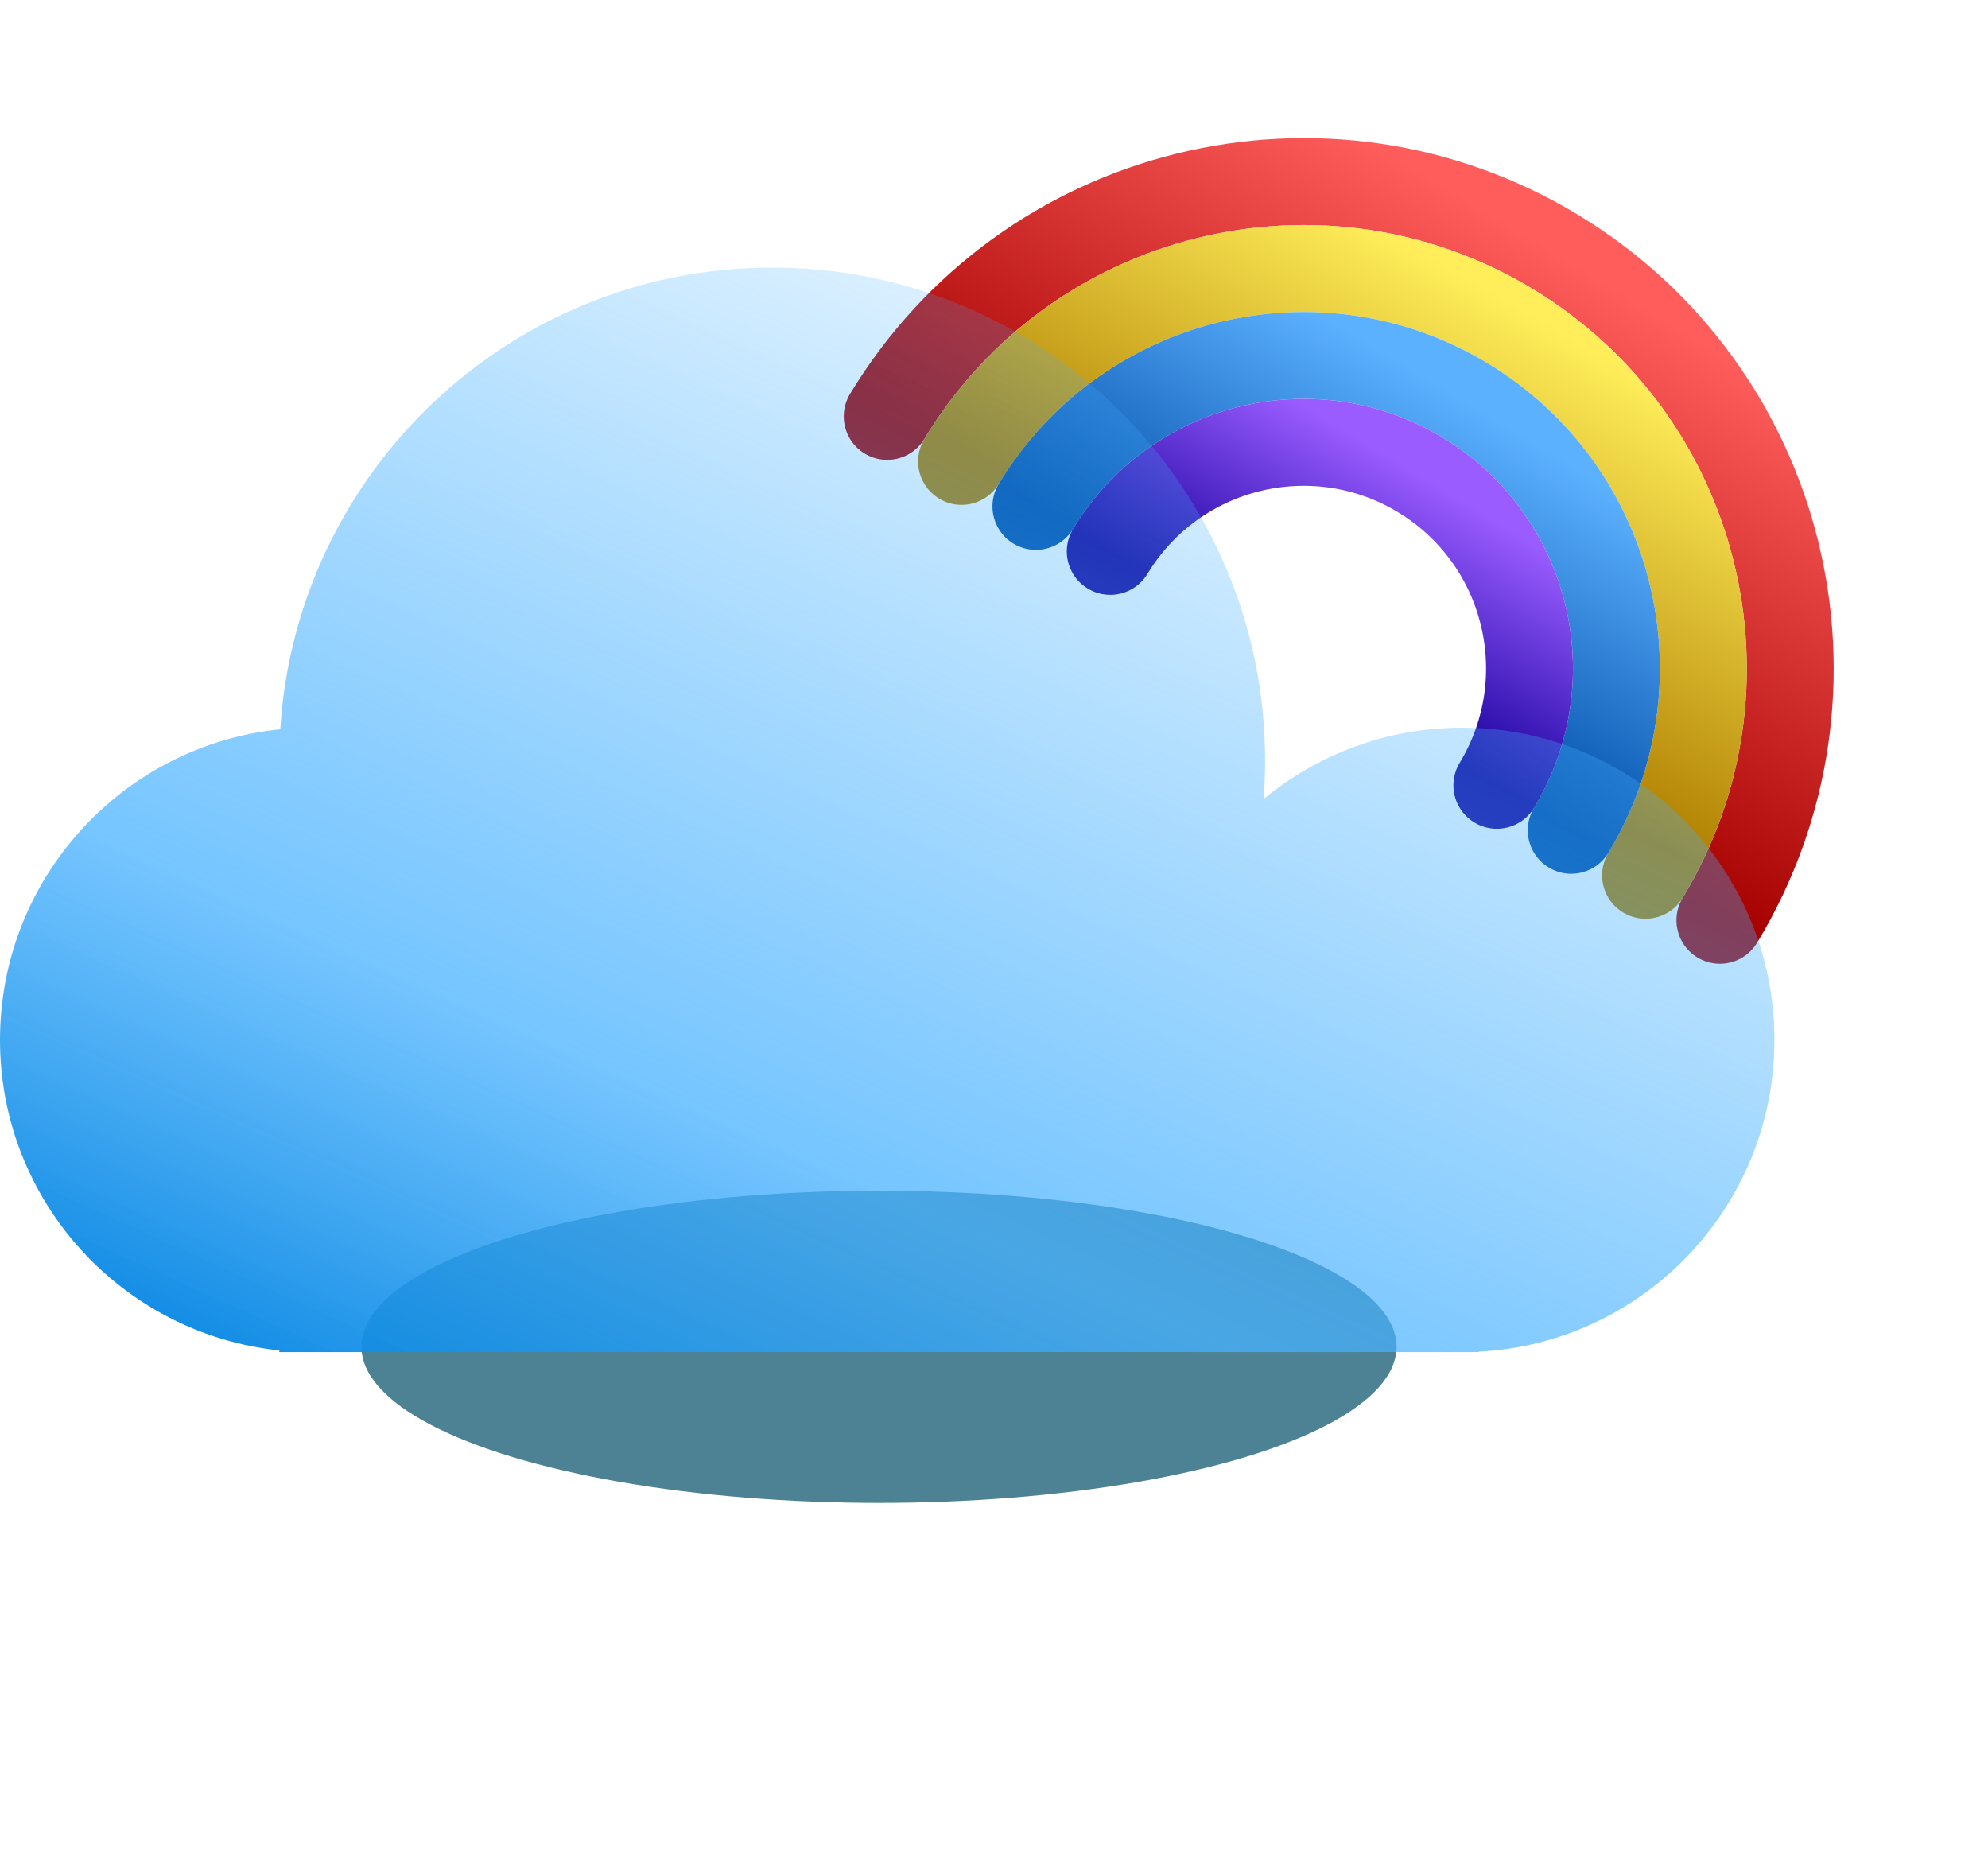 <svg width="121" height="114" viewBox="0 0 121 114" fill="none" xmlns="http://www.w3.org/2000/svg">
<g filter="url(#filter0_f_19_1191)">
<ellipse cx="53.5" cy="81.96" rx="31.5" ry="9.5" fill="#004E67" fill-opacity="0.7"/>
</g>
<path d="M104.682 56.004C113.15 42.008 108.668 23.799 94.672 15.331C80.677 6.864 62.467 11.346 54 25.341" stroke="url(#paint0_linear_19_1191)" stroke-width="5.289" stroke-linecap="round"/>
<path d="M100.157 53.266C107.113 41.77 103.431 26.812 91.935 19.857C80.439 12.901 65.481 16.583 58.525 28.079" stroke="url(#paint1_linear_19_1191)" stroke-width="5.289" stroke-linecap="round"/>
<path d="M95.632 50.528C101.075 41.531 98.194 29.825 89.197 24.382C80.2 18.939 68.494 21.82 63.05 30.817" stroke="url(#paint2_linear_19_1191)" stroke-width="5.289" stroke-linecap="round"/>
<path d="M91.107 47.791C95.038 41.293 92.957 32.838 86.459 28.907C79.961 24.976 71.507 27.056 67.576 33.554" stroke="url(#paint3_linear_19_1191)" stroke-width="5.289" stroke-linecap="round"/>
<g filter="url(#filter1_bi_19_1191)">
<path fill-rule="evenodd" clip-rule="evenodd" d="M77 44.284C77 45.072 76.97 45.854 76.91 46.627C80.195 43.914 84.407 42.284 89 42.284C99.493 42.284 108 50.791 108 61.284C108 71.442 100.029 79.738 90 80.258V80.284H89H19H17V80.18C7.447 79.181 0 71.102 0 61.284C0 51.446 7.478 43.354 17.059 42.382C18.041 26.7 31.07 14.284 47 14.284C63.569 14.284 77 27.716 77 44.284Z" fill="url(#paint4_linear_19_1191)"/>
</g>
<defs>
<filter id="filter0_f_19_1191" x="0" y="50.46" width="107" height="63" filterUnits="userSpaceOnUse" color-interpolation-filters="sRGB">
<feFlood flood-opacity="0" result="BackgroundImageFix"/>
<feBlend mode="normal" in="SourceGraphic" in2="BackgroundImageFix" result="shape"/>
<feGaussianBlur stdDeviation="11" result="effect1_foregroundBlur_19_1191"/>
</filter>
<filter id="filter1_bi_19_1191" x="-7" y="7.284" width="122" height="80" filterUnits="userSpaceOnUse" color-interpolation-filters="sRGB">
<feFlood flood-opacity="0" result="BackgroundImageFix"/>
<feGaussianBlur in="BackgroundImageFix" stdDeviation="3.5"/>
<feComposite in2="SourceAlpha" operator="in" result="effect1_backgroundBlur_19_1191"/>
<feBlend mode="normal" in="SourceGraphic" in2="effect1_backgroundBlur_19_1191" result="shape"/>
<feColorMatrix in="SourceAlpha" type="matrix" values="0 0 0 0 0 0 0 0 0 0 0 0 0 0 0 0 0 0 127 0" result="hardAlpha"/>
<feOffset dy="2"/>
<feGaussianBlur stdDeviation="4"/>
<feComposite in2="hardAlpha" operator="arithmetic" k2="-1" k3="1"/>
<feColorMatrix type="matrix" values="0 0 0 0 0 0 0 0 0 0.82 0 0 0 0 1 0 0 0 0.25 0"/>
<feBlend mode="normal" in2="shape" result="effect2_innerShadow_19_1191"/>
</filter>
<linearGradient id="paint0_linear_19_1191" x1="94.672" y1="15.331" x2="79.341" y2="40.672" gradientUnits="userSpaceOnUse">
<stop stop-color="#FF5C5C"/>
<stop offset="1" stop-color="#A40000"/>
</linearGradient>
<linearGradient id="paint1_linear_19_1191" x1="92.239" y1="18.5" x2="80.239" y2="39.5" gradientUnits="userSpaceOnUse">
<stop stop-color="#FFEE5A"/>
<stop offset="1" stop-color="#AF7E00"/>
</linearGradient>
<linearGradient id="paint2_linear_19_1191" x1="89.197" y1="24.382" x2="79.341" y2="40.672" gradientUnits="userSpaceOnUse">
<stop stop-color="#5CB1FF"/>
<stop offset="1" stop-color="#004DA8"/>
</linearGradient>
<linearGradient id="paint3_linear_19_1191" x1="86.459" y1="28.907" x2="79.341" y2="40.672" gradientUnits="userSpaceOnUse">
<stop stop-color="#9A5CFF"/>
<stop offset="1" stop-color="#16009C"/>
</linearGradient>
<linearGradient id="paint4_linear_19_1191" x1="56" y1="103.784" x2="96.5" y2="14.284" gradientUnits="userSpaceOnUse">
<stop stop-color="#0082DF"/>
<stop offset="0.3" stop-color="#48B2FF" stop-opacity="0.75"/>
<stop offset="1" stop-color="#3BADFF" stop-opacity="0"/>
</linearGradient>
</defs>
</svg>
